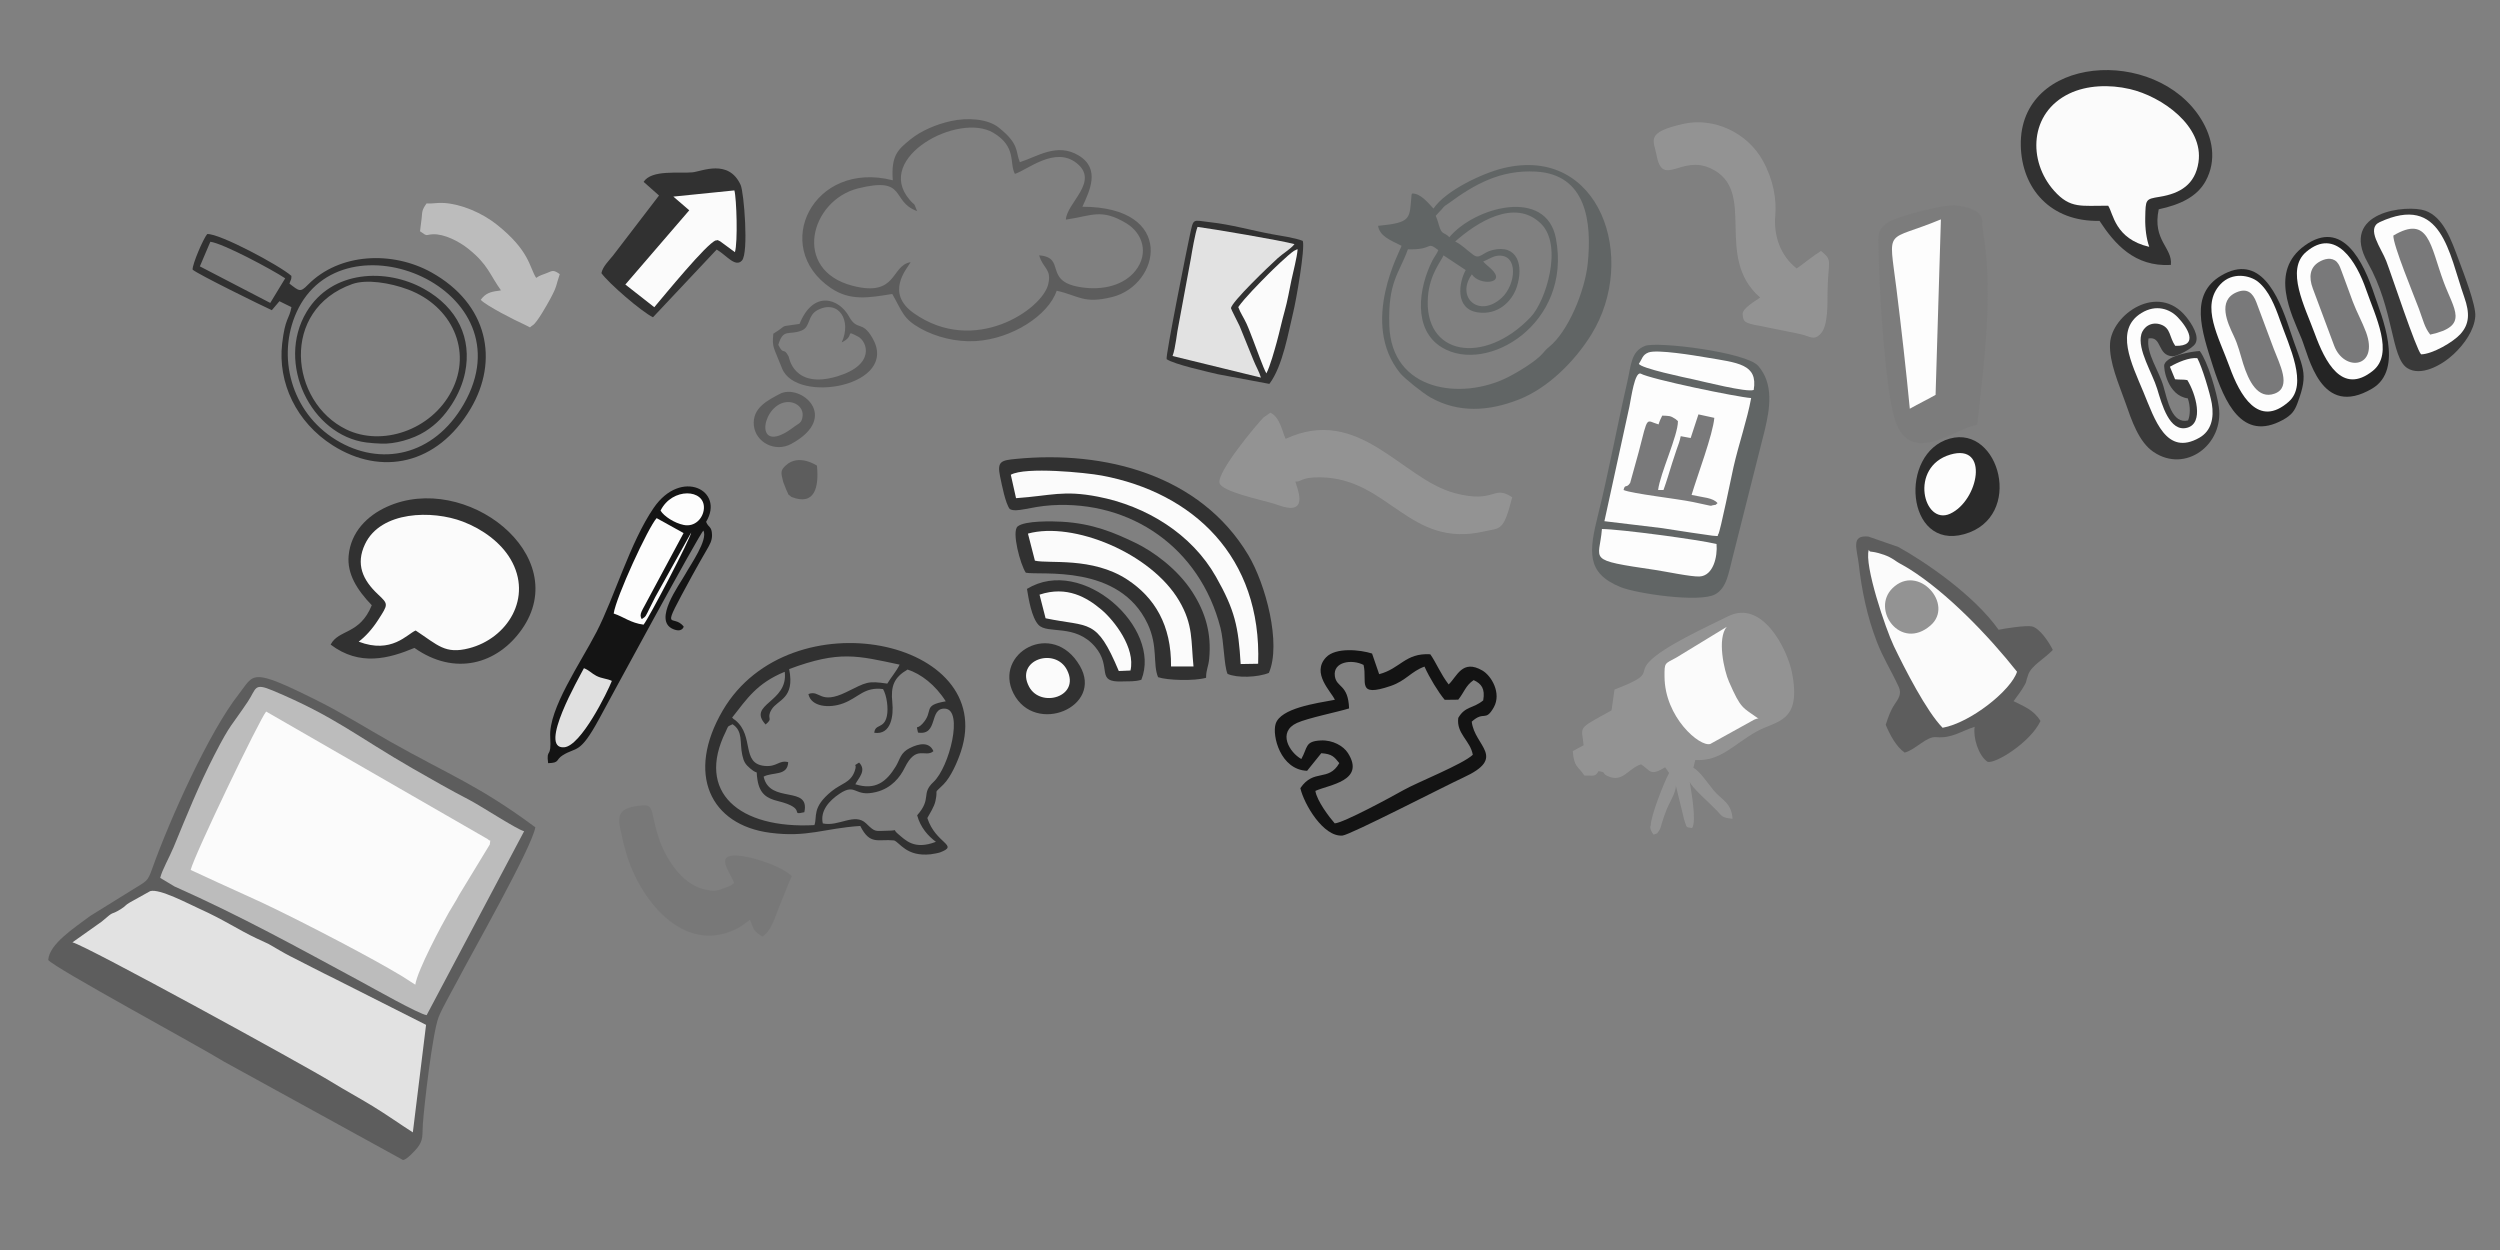 <?xml version="1.0" encoding="UTF-8"?>
<!DOCTYPE svg PUBLIC "-//W3C//DTD SVG 1.1//EN" "http://www.w3.org/Graphics/SVG/1.1/DTD/svg11.dtd">
<!-- Creator: CorelDRAW 2019 (64-Bit) -->
<svg xmlns="http://www.w3.org/2000/svg" xml:space="preserve" width="160mm" height="80mm" version="1.1" style="shape-rendering:geometricPrecision; text-rendering:geometricPrecision; image-rendering:optimizeQuality; fill-rule:evenodd; clip-rule:evenodd"
viewBox="0 0 8466.66 4233.32"
 xmlns:xlink="http://www.w3.org/1999/xlink">
 <rect x="0" y="0" width="8466.66" height="4233.32" fill="#808080" stroke="none"/>
 <defs>
  <style type="text/css">
   <![CDATA[
    .fil11 {fill:#131313}
    .fil17 {fill:#141414}
    .fil14 {fill:#242424}
    .fil10 {fill:#2A2A2A}
    .fil2 {fill:#313131}
    .fil13 {fill:#393939}
    .fil1 {fill:#5D5D5D}
    .fil12 {fill:#5D5D5D}
    .fil16 {fill:#616565}
    .fil7 {fill:#787878}
    .fil15 {fill:#79797A}
    .fil8 {fill:#7C7C7C}
    .fil6 {fill:#939393}
    .fil3 {fill:#BCBCBC}
    .fil18 {fill:#E0E0E0}
    .fil5 {fill:#E2E2E2}
    .fil4 {fill:#FBFBFB}
    .fil9 {fill:#FDFDFD}
    .fil0 {fill:#FEFEFE}
   ]]>
  </style>
 </defs>
 <g id="Capa_x0020_1">
  <path class="fil0" d="M4005.2 2142.19c-14.14,10.65 -19.98,20.56 -22.8,36.63 42.82,58.22 95.61,-7.99 22.8,-36.63z"/>
  <path class="fil1" d="M163.36 3251.08c18.66,25.86 506.86,289.72 595.24,344.28l606.43 333.27c12.06,-0.94 39.75,-30.52 48.34,-41.3 21.66,-27.19 16.09,-43.88 18.71,-80.36 4.9,-68.07 32.46,-306.56 53.14,-361.72 10.8,-28.82 48.99,-94.97 66.12,-127.94 46.22,-88.91 250.12,-446.84 261.69,-515.53 -190.58,-141.48 -291.45,-177.24 -488.57,-288.5 -86.21,-48.67 -161.99,-96.89 -252.69,-142.07 -227.44,-113.32 -209.75,-88.22 -263.44,-19.88 -100.18,127.5 -232.64,422.04 -292.82,590.39 -15.95,44.63 -16.58,40.25 -70.17,73.54l-140.18 86.94c-54.96,41.48 -137.96,94.33 -141.8,148.88z"/>
  <path class="fil2" d="M980.27 960.53c4.86,-15.74 6.6,-11.07 6.71,-26.09 -39.72,-35.42 -244.01,-144.56 -285.25,-141.8 -13.56,16.09 -50.82,103.04 -49.42,120.48 16.02,14.87 235.85,122.77 268.27,137.37l25.73 -30.35 40.73 20.02c-7.72,42.49 -21.33,34.84 -31.53,123.93 -15.04,131.46 47.58,265.89 171.68,344.49 164.08,103.91 353.52,66.07 466.51,-124.24 97.08,-163.51 58.93,-354.93 -132.49,-461.75 -130.87,-73.03 -311.16,-67.09 -418.59,42 -25.78,26.19 -28.67,21.92 -62.35,-4.06zm589.92 408.85c225.85,-391.37 -410.46,-655.7 -565.79,-312.16 -66.91,147.98 -20.61,337.83 133.55,432.56 149.75,92.02 330.78,55.43 432.24,-120.4zm-40.44 0.65c22.22,-34.24 37.94,-71.98 45.32,-108.3 23.24,-114.3 -23.67,-219.44 -140.36,-284.07 -125.72,-69.63 -310.58,-64.15 -396.29,78.37 -104.92,174.48 15.32,418.28 202.14,442.51 20.29,2.63 32.32,2.87 49.69,3.79 46.54,2.45 108.62,-15.28 149.48,-41.08 37.81,-23.89 64.75,-52.29 90.02,-91.22zm-0.52 -45.46c71.39,-137.24 0.42,-288.61 -146.89,-343.97 -62.5,-23.49 -141.8,-35.44 -189.12,-18.67 -245.64,87.05 -212.04,399.62 -20.02,492.62 119.49,57.88 286.52,3.66 356.03,-129.98zm-563.37 -382.01c-44.75,-29.8 -211.3,-118.77 -253.53,-123.77l-35.46 83.33 238.38 123.79 50.61 -83.35z"/>
  <path class="fil3" d="M542.56 2973.16l47.99 28.79c228.12,101.67 412.1,203.87 631.16,322.05 39.05,21.07 198.04,111 223.2,113.96l330.15 -622.85c-25.83,-6.6 -146.61,-86.01 -187.3,-107.01 -59.01,-30.45 -129.86,-70.82 -189.37,-105.01 -189.24,-108.71 -264.36,-176.5 -475.48,-264.78 -63.95,-26.73 -53.83,-6.67 -83.81,38.11 -56.83,84.87 -57.42,72.4 -112.41,179.3 -53.72,104.44 -93.72,204.32 -138.42,312.64 -13.97,33.87 -40.02,79.33 -45.71,104.8z"/>
  <path class="fil4" d="M645.71 2946.2c59.53,27.21 130.1,60.53 193.43,88.6 125.95,55.81 371.48,184.03 477.68,245.01 16.09,9.24 30.32,17.64 44.6,26.12l45.04 28.9c7.05,-48.34 89.97,-203.37 114.44,-245.98 13.23,-23.05 21.61,-34.42 33.99,-58.06l103.86 -170.77c1.85,-23.95 5.27,-5.96 -6.71,-17.95l-750.64 -432.23c-22.71,26.68 -243.4,485.78 -255.69,536.36z"/>
  <path class="fil2" d="M2913.49 2797.23c33.16,66.1 59.51,43.56 114.27,48.96 19.59,6.68 41.78,55.86 124,47 5.71,-0.62 26.74,-4.45 31.49,-6.24 67.27,-25.33 -13.86,-27.96 -42.71,-116.49 8.92,-16.57 23.19,-37.88 27.53,-57.66 10.43,-47.5 -10.06,-18.85 27.45,-56.5 24.8,-24.89 47.17,-76.1 58.73,-111 125.92,-380.06 -579.24,-527.57 -806.57,-139.06 -125.13,213.84 -43.08,387.74 160.73,414.15 126.87,16.44 181.92,-15.08 305.08,-23.16zm-320.68 -343.64c-64.05,-69.77 77.88,-73.95 64.84,-178.5 -94.11,38.58 -127.82,91.1 -178.12,155.1 7.83,8.58 5.64,4.54 11.98,9.89 63.62,53.58 17.88,145.76 97.65,153.79 42.75,4.31 48.07,-20.65 80.24,-12.82 -2.01,48.12 -52.64,32.62 -83.23,49.13 20.41,94.39 158.47,27.6 137.81,120.5 -53.16,12.2 13.97,-12.27 -89.84,-37.86 -36.7,-9.05 -61.1,-23.73 -68.81,-71.41 -6.98,-43.13 7.31,-11.87 -24.68,-38.95 -16.25,-13.75 -21.92,-22.88 -26.8,-45.36 -9.42,-43.36 3.32,-80.51 -32.95,-104.37 -20.56,10.15 -12.91,4.57 -23.14,25.2 -101.53,204.84 45.32,330.03 300.31,316.41 10.77,-28.94 -10.21,-59.16 58.5,-114.78 33.34,-26.99 63.65,-28.56 77.66,-67.09 11.8,-32.47 -10.89,-12.74 15.25,-29.96 26.52,27.06 -2.3,52.53 -12.71,73.47 67.79,21.42 105.39,-8.29 137.15,-60.76 14.67,-24.23 15.03,-45.88 47.76,-62.1 31.37,-15.56 65.57,-21.66 79.52,10.88 -27.67,23.73 -57.89,-23.98 -97.48,56.53 -15.28,31.08 -43.95,68.72 -96.7,81.8 -75.4,18.7 -66.53,-32.67 -124.07,5.96 -34.71,23.31 -65.94,57.46 -56.41,100.29 54.14,12.08 108.24,-37.84 147.08,0.33 32.24,31.69 29.75,24.83 74.12,24.33 40.04,-0.44 10.69,-8.07 33.38,10.76 25.56,21.22 54.68,55.51 128.55,26.89 -25.29,-18.55 -52.42,-47.87 -63.53,-89.75 51.08,-58.23 11.68,-72.11 55.16,-112.72 54.28,-50.69 101.88,-243.91 39.83,-248.47 -56.59,-4.16 -21.34,91.83 -92.1,81.08 -6.38,-31.11 -6.01,-7.61 14.33,-29.23 41.74,-44.38 -2.7,-62.79 79.62,-76.66 -34.82,-55.27 -84.07,-93.33 -129.56,-107.61 -45.95,27.09 -57.23,56.04 -51.38,111.75 4.56,43.52 -3.58,110.77 -61.13,102.37 2.72,-31.45 33.21,-12.2 42.68,-56.71 5.43,-25.54 -0.02,-68.98 -13,-91.34 -64.34,-8.06 -81.87,28.43 -134.61,48.28 -47.39,17.83 -109.27,12.02 -118.16,-31.41 40.19,-15.6 37.68,37.82 128.43,-6.59 69.46,-33.98 70.62,-38.61 138.76,-28.79 12.14,-20.36 31.39,-42.44 41.71,-64.24 -142.9,-30.31 -203.61,-48.67 -374.07,15.06 20.26,101.81 -39.44,102.54 -59.94,137.59 -18.9,32.3 8.44,26.97 -19.9,50.09z"/>
  <path class="fil5" d="M245.31 3191.39c43.46,9.26 790.15,418.89 877.17,472.6 46.55,28.74 91.69,52.88 139.35,81.94 47.92,29.22 94.53,62.46 136.31,89.05l44.78 -364.15 -306.97 -154.97c-53.83,-26.23 -101.36,-51.53 -153.36,-77.66 -25.84,-12.98 -47.54,-27.33 -73.69,-41.67l-39.47 -18.3c-62.11,-29.22 -111.74,-63.73 -194.75,-100.92 -34.51,-15.46 -135.58,-69.25 -166.2,-59.27l-68.69 38.25c-17.44,10.02 -13.6,12.18 -30.71,22.68 -40.35,24.78 -15.68,-0.13 -64.75,42.28l-99.02 70.14z"/>
  <path class="fil1" d="M6356.28 2173.43c22.14,57.11 44.2,88.89 73.89,152.3 11.51,24.58 -1.54,41.37 -13.28,59.02 -15.01,22.58 -21.28,41.9 -30.63,69.86 14.08,33.55 35.3,74.13 64.24,94.16 37.54,-9.97 73.32,-55.44 106.39,-52.34 53.17,4.98 82.92,-19.84 130.64,-34.98 -5.9,34.65 12.06,97.03 43.59,118.5 26.24,8.14 146.18,-66.49 179.32,-138.2 -24.68,-39.81 -58.13,-49.71 -91.13,-67.16 5.45,-8.08 19.3,-25.3 29.42,-41.37 18.92,-30.06 9.21,-19.1 20.67,-49.71 11.21,-29.94 55.62,-53.43 82.81,-82.39 -12.13,-25.26 -45.1,-75.32 -71.98,-79.89 -21.05,-3.58 -90.53,7.05 -111.67,11.59 -84.14,-118.94 -250.82,-231.25 -339.3,-280.29l-101.35 -35.27c-61.13,-6.5 -38.69,42.16 -33.09,92.19 9.9,88.34 28.35,178.55 61.46,263.98z"/>
  <path class="fil3" d="M1895.77 928.35c-22.28,-15.53 -24.32,-11.53 -44.27,-3.44 -13.53,5.49 -22.46,6.96 -35.73,16.2 -23.59,-36.89 -21.2,-91.19 -133.3,-180.57 -49.88,-39.77 -120.04,-69.36 -178.54,-73.13 -24.1,-1.55 -39.65,3.13 -59.28,1.5 -16.98,23.72 -14.26,28.71 -16.65,50.26 -1.69,15.21 -4.05,29.55 -5.5,44.11 27.35,19.6 17.89,11.28 43.43,10.11 37.98,-1.73 88.22,23.53 120.98,49.92 66.87,53.88 70.61,85.65 111.1,141.94 -3.86,-3.55 2.09,-1.88 -10.23,-0.39 -28.31,3.42 -44.29,9.34 -59.78,30.64 21.29,21.27 113.61,68.15 149.93,84.59 24.93,11.28 10.71,11.07 26.81,1.08 14.44,-8.97 49.31,-71.53 57.39,-86.38 25.97,-47.69 19.51,-45.4 33.64,-86.44z"/>
  <path class="fil6" d="M5121.38 1684.03c-66.5,-43.87 -55.22,22.87 -194.57,-13.98 -179.49,-47.47 -323.54,-299.43 -572.96,-183.81 -12.73,-28.75 -19.23,-72.95 -51.5,-88.63l-23.34 16.41c-22.18,22.16 -157.58,183.93 -148.91,221.51 6.82,29.58 141.81,57.16 186.48,70.93 12.69,3.92 15.5,5.9 29.7,9.71 87.17,23.34 44.5,-67.69 40.6,-85.31 21.38,1.93 17.51,-15.49 85.74,-14.34 232.08,3.91 299.43,242.42 555.02,182.97 53.51,-12.45 64.09,1.78 93.74,-115.46z"/>
  <path class="fil2" d="M1403.58 2194.22c-85.51,35.81 -185.37,63.58 -283.83,-11.18 27.1,-52.43 98.7,-32.82 139.34,-133.33 -51.13,-53.16 -84,-107.38 -78.34,-168.16 7.51,-80.55 63.45,-135.07 129.18,-165.03 266.55,-121.52 633.96,163.94 457.17,415.09 -83.33,118.39 -227.38,158.67 -363.52,62.61z"/>
  <path class="fil6" d="M6167.17 849.87c-23.71,14.2 -61.18,44.82 -82.33,59.4 -56.52,-44.15 -78.27,-112.84 -72.62,-178.3 4.82,-55.92 -6.22,-121.66 -41.85,-186.3 -53.58,-97.21 -167.92,-147.95 -269.17,-125.21 -130.67,29.35 -100.16,55.96 -91.28,104.75 20.76,114.11 83.11,-1.4 184.24,46.3 160.07,75.51 7.27,298.86 166.91,437.21 -14.88,10.93 -62.12,36.95 -59.28,57.48 3.1,22.36 0.33,28.45 60.07,38.82l134.67 27.28c35.09,7.95 47.06,24.3 70.92,-2.74 24.54,-27.82 21.34,-107.75 21.71,-135.42 1.57,-116.04 19.39,-108.78 -21.99,-143.27z"/>
  <path class="fil4" d="M6578.96 2464.72c94.1,-16.78 232.13,-126.67 252,-189.8 -96.54,-122.19 -237.09,-268.13 -365.78,-348.72 -14.84,-9.29 -20.1,-11.44 -33.55,-19.25 -12.96,-7.53 -18.64,-13.2 -33.29,-20.53 -10.61,-5.31 -23.9,-9.98 -36.33,-13.3 -30.87,-8.26 -28.49,-1.21 -32.97,-11.24 -16.59,51.05 57.14,268.71 84.64,326.01 36.01,75.01 110.64,221.45 165.28,276.83z"/>
  <path class="fil2" d="M2179.67 615.87l52.19 46.25 -155.54 203.06c-15.36,19.28 -34.85,37.27 -39.56,59.86 24.56,34.37 135.11,130.05 174.64,149.48l215.67 -229.3c31.8,17.62 62.97,62.16 85.67,37.09 23.4,-25.83 6.75,-231.1 -4.35,-255.59 -40.69,-89.77 -131.82,-46.21 -163.05,-43.09 -45.29,4.52 -138.24,-10.05 -165.67,32.24z"/>
  <g id="_2425355928864">
   <path class="fil2" d="M4412.18 816.09c-22.73,-10.37 -79.08,-18.31 -104.75,-23.04 -68.54,-12.62 -137.87,-32.66 -208.71,-40.43 -61.22,-6.72 -55.81,-16.59 -69.26,44.62 -8.54,38.85 -83.19,411.4 -78.39,419.11 24.13,17.31 139.11,42.84 173.94,51.17l173.88 32.6c45.96,-60.15 65.18,-179.19 80.94,-242.95 9.68,-39.17 40.4,-213.87 32.35,-241.08z"/>
   <path class="fil5" d="M4384.03 826.76c-43.47,-12.13 -278.94,-52.02 -328.34,-58.33 -7.7,18.1 -19.06,85.55 -22.79,107.84l-40.57 219.24c-6.93,30.39 -10.78,82.67 -21.3,110.17l299.31 73.14c-5.45,-19.01 -17.67,-39.72 -24.98,-58.28l-47.29 -116.53c-4,-8.98 -29.26,-57.36 -29.15,-60.12 0.76,-20.32 129.25,-143.11 158.36,-169.55 17.59,-15.97 43.63,-30.98 56.75,-47.58z"/>
   <path class="fil4" d="M4394.67 844.02c-0.85,0.14 -1.46,1.1 -2.48,0.71l-9.77 4.69c-19.63,12.99 -72.38,64.03 -88.4,80.24 -28.7,29.04 -77.8,78.25 -100.48,110.26 7,19.61 19.28,36.95 28.02,56.18 8.92,19.64 14.58,36.36 22.41,55.88 9.27,23.13 34.7,95.99 44.83,112.48 12.36,-23.07 27.92,-79.65 35.14,-105.84 9.9,-35.93 17.02,-70.6 27.05,-106.2 9.18,-32.59 15.95,-71.82 22.54,-103.33 6.38,-30.52 18.47,-74.38 21.14,-105.07z"/>
  </g>
  <path class="fil7" d="M2681.67 2966.94c-34.74,-32.66 -120.65,-61.17 -168.81,-67.77 -102.52,-14.06 -38.28,54.45 -26.97,91.5 -13.35,11.02 -3.77,4.71 -21,12.36 -3.88,1.72 -10.91,4.11 -13.67,5.16 -26.79,10.22 -32.39,11.4 -66.27,3.62 -77.08,-17.7 -132.4,-107.53 -154.15,-174.51 -33.48,-103.1 -8.9,-117.55 -77.87,-106.99 -76.58,11.72 -56.47,53.83 -43.39,116.61 0.29,1.38 0.66,3.35 0.97,4.73l8.91 32.91c43.93,157.45 191.89,349.78 372.76,262.28 17.47,-8.45 29.26,-19.09 47.75,-31.81 13.7,31.49 8.24,35.21 41.74,56.71 31.03,-17.84 43.41,-68.01 57.75,-102.17 14.51,-34.56 27.23,-69.98 42.25,-102.63z"/>
  <path class="fil4" d="M1407.75 2135.29c-28.45,11.56 -81.24,80.65 -193.01,37.81 23.32,-17.48 46.51,-43.41 66.03,-73.82 34.29,-53.38 35.28,-52.67 -1.16,-86.91 -51.17,-48.08 -75.63,-101.68 -43.37,-169.67 53.38,-112.52 227.69,-115.88 331.66,-76.1 66.63,25.5 127.97,70.55 161.19,127.03 76.43,129.95 -10.51,268.45 -140.71,301.83 -80.91,20.74 -104.71,-10.11 -180.63,-60.17z"/>
  <path class="fil6" d="M5467.71 2335.33l-9.97 70.54c-121.52,66.85 -100.18,51.86 -94.62,118.26 -14.23,7.58 -25.13,12.91 -36.57,19.7 3.94,56.2 18.64,50.6 39.13,82.72 29.68,-0.81 36.55,5.7 48.09,-15.1 29.34,5.02 9.78,7.23 30.01,16.54 52.4,24.09 68.02,-24.22 113.86,-39.55 31.95,20.34 29.41,42.16 81.67,10.04l13.47 19.28c-16.84,30.17 -62.57,146.48 -62.15,177.9 0,0.06 -7.38,9.03 9.53,30.99 16.74,-6.62 9.04,-0.53 18.73,-13.82 4.57,-6.25 6.47,-15.66 9.47,-25.69 4.34,-14.53 10.23,-30.95 16.01,-45.65 8.86,-22.58 33.92,-61.49 30.93,-82.21l28.17 115.85c10.43,30.56 4.7,25.3 26.89,29.25 16.19,-20.9 -2.99,-127.83 -8.14,-157.65 4.92,18.74 68.16,73.21 92.09,98.35 19.05,20.02 15.96,23.96 53.25,27.88 -3.98,-55.12 -35.22,-61.94 -64.42,-96.71 -16.33,-19.45 -48.41,-67.56 -68.3,-75.66l6.4 -26.48c86.43,4.61 129.56,-53.11 208.19,-96.93 66.98,-37.31 153.17,-29.3 119.23,-199.99 -15.29,-76.94 -99.11,-247.66 -215.4,-190.35 -74.49,36.7 -220.38,103.24 -268.1,154.36 -39.17,41.95 19.77,41.52 -117.45,94.13z"/>
  <path class="fil4" d="M5957.03 2434.84c-56.78,-40.29 -60.5,-32.75 -101.36,-125.59 -17.42,-39.6 -40.66,-147.46 -7.79,-186.38l-171.1 104.36c-39.84,21.51 -39.76,15.99 -39.6,63.74 0.46,138.26 119.61,239.6 155.05,228.53l148.81 -82.35c13.67,-5.37 12.52,-4.01 15.99,-2.31z"/>
  <path class="fil4" d="M2487.12 644.86l-206.76 20.94 53.91 46.41 -216.44 251.38 98.02 76.83c34.12,-40.18 176.93,-215.28 208.03,-226.18 14.55,-0.57 -2.62,-4.69 15.18,3.09l49.85 36.64c10.21,-33.44 5.66,-182.55 -1.79,-209.11z"/>
  <path class="fil6" d="M6409.45 1991.82c-74.46,72.84 27.71,213.89 128.49,126.45 81.89,-71.06 -42.01,-211.04 -128.49,-126.45z"/>
  <path class="fil2" d="M3419.77 1723.95c23.33,12.97 67.33,-8.16 141.42,-12.78 267.51,-16.69 502.07,142.33 572.05,414.88 12.18,47.43 11.72,127.2 23.97,156.09 32.02,14.61 101.66,12.25 140.04,-3.24 42.86,-98.84 -10.72,-300.29 -69.61,-398.91 -162.63,-272.3 -486.14,-355.26 -787.35,-325.8 -48.72,4.76 -64.2,7.8 -53.52,58.6 6.24,29.69 18.13,92.31 33,111.16z"/>
  <path class="fil2" d="M3474.07 1939.62c50.13,9.68 316.56,-31 412.61,173.19 35.85,76.24 16.79,135.8 35.3,180.56 31.43,10.81 122.26,13.56 162.61,2.06 0.11,-29 7.88,-35.88 10.62,-65.34 7.89,-84.76 -12.28,-155.29 -56.91,-224.82 -50.89,-79.26 -134.15,-138.65 -193.5,-167.13 -73.05,-35.05 -144.91,-65.42 -248.74,-71.26 -30.74,-1.73 -124.76,-4.2 -149.54,15.86 -21.21,17.17 9.16,129.75 27.55,156.88z"/>
  <path class="fil4" d="M3423.27 1607.87l17.72 79.27c119.06,-8.37 159.33,-27.85 276.71,-5.2 165.02,31.83 318.37,126.6 400.45,271.5 63.63,112.35 76.15,168.56 83.52,295.45l59.27 -1.01c12.77,-362.69 -220.69,-579.69 -529.91,-637.39 -52.43,-9.78 -258.44,-30.5 -307.76,-2.62z"/>
  <path class="fil2" d="M3478.03 1994.39c5.33,33.77 15.92,97.17 38.88,121.69 30.83,32.93 123.57,-5.27 191.55,74.07 60.63,70.76 -1.6,121.76 93.45,117.63 24.28,-1.05 40.4,1.4 63.48,-5.67 70.38,-175.09 -199.56,-422.42 -387.36,-307.72z"/>
  <path class="fil4" d="M3481.32 1807.11l23.54 91.61c46.48,11.33 193.89,-13.61 312.48,63.88 92.88,60.68 150.04,154.43 148.57,294.56l76.09 -0.1c-8.93,-86.72 -0.24,-140.29 -48.73,-222.6 -95.24,-161.63 -358.95,-269.34 -511.95,-227.35z"/>
  <path class="fil2" d="M3657.23 2255.18c-92.11,-158.88 -293.86,-42.57 -224.91,93.07 72.86,143.35 305.61,46.12 224.91,-93.07z"/>
  <path class="fil4" d="M3520.56 2013.87l20.48 80.04c150.05,31.28 171.86,-2.37 247.92,178.61l39.56 -1.74c17.66,-75.9 -54.71,-169.23 -98.12,-205.85 -49.4,-41.68 -116.83,-81.97 -209.84,-51.06z"/>
  <path class="fil4" d="M3613.71 2269.17c-39.91,-78.68 -177.13,-34.74 -128.6,56.43 39.13,73.51 174.73,34.51 128.6,-56.43z"/>
  <path class="fil7" d="M745.66 846.04c0,0 0,0 0,0z"/>
  <path class="fil2" d="M5369.9 1115.67c0,0 0,0 0,0z"/>
  <path class="fil8" d="M6696.32 1438.85c23.79,-220.23 56.34,-449.72 17.4,-669.18 -2.72,-15.3 18.35,-58.62 -84.64,-73.4 -46.88,-6.73 -202.68,37.95 -228.65,53.27 -47.51,28.01 -38.64,46.91 -37.85,113.44 1.42,120.95 22.61,461.98 55.63,561.02 53.51,160.47 213.45,20.09 278.11,14.85z"/>
  <path class="fil9" d="M6467.84 1384.2c29.31,-16.51 65.2,-34.1 87.32,-46.9l17.99 -594.4c-189.71,79.32 -177.23,20.88 -150.59,234.55 16.78,134.62 33.01,278.23 45.28,406.75z"/>
  <path class="fil10" d="M6603.35 1485.34c-173.83,48.16 -149.01,379.03 48.81,323.72 204.32,-57.12 120.09,-370.5 -48.81,-323.72z"/>
  <path class="fil9" d="M6605.11 1539.55c-140.82,41.57 -91.03,241.59 -0.68,200.28 96.71,-44.22 133.85,-239.59 0.68,-200.28z"/>
  <path class="fil11" d="M4520.73 2369.91c-66.91,12.3 -183.5,28.88 -200.44,81.16 -12.91,39.82 15.84,155.83 106.37,159.4l48.07 -59.64c36.98,2.61 43.78,12.51 61.02,33.6 -37.35,64.75 -85.98,17.29 -131.94,84.73 12.25,53.9 77.89,166.23 142.85,160.6 26.03,-2.26 352.56,-170.55 408.23,-196.01 151.12,-69.11 38.64,-106.03 29.4,-189.76 42.52,-38.69 45.73,2.95 75,-49.11 26,-47.41 -8.02,-106.04 -38.96,-124.05 -68.65,-39.94 -86.24,21.33 -114.27,47.09 -26.75,-34.44 -43.46,-76.27 -62.3,-102.19 -85.38,-4.74 -100.87,48.71 -173.06,67.46l-24 -69.89c-39.41,-12.79 -122.94,-21.71 -155.74,12.8 -50.95,53.61 17.54,116.25 29.77,143.81zm48.15 29.29c-41.66,12.8 -140.04,32.5 -176.35,49.07 -67.35,30.76 -25.59,100.05 14.59,122.25 22.32,-39.74 11.69,-60.26 66.18,-62.86 40.4,-1.93 76.39,18.74 91.61,42.57 60.68,95.07 -64.98,107.3 -110.19,128.34 5.17,33.84 47.42,89.38 65.48,109.89 29.29,-1.26 193.83,-90.55 232.93,-112.65 47.01,-26.58 200.36,-87.17 234.73,-119.61 -8.09,-47.59 -56.34,-71.56 -49.23,-124.95 23.6,-40.61 50.03,-30.76 84.49,-59.32 6.95,-39.86 -6.13,-56.37 -32.34,-68.63 -27,17.89 -32.27,41.74 -52.2,66.25l-45.82 0.54c-21.25,-25.17 -52.1,-75.69 -68.51,-112.58 -45.39,16.4 -62.69,47.9 -114.25,65.5 -118.56,40.5 -78.41,-14.15 -92.09,-71.11 -39.34,-20.48 -104.5,-11.1 -97.18,38.26 5.89,39.7 45.23,26.33 48.15,109.04z"/>
  <path class="fil12" d="M3023.55 610.59c-269.76,-69.27 -414.4,225.68 -210.14,364.64 65.71,44.71 127.63,33.42 208.4,20.35 34.53,60.52 36.19,83.78 96.08,117.06 52.19,29.01 120.74,46.41 186.3,42.5 122.72,-7.34 246.24,-87.05 274.45,-170.49 74.21,16.09 90.2,45.76 188.13,21.2 162.44,-40.73 217.66,-305.12 -101.03,-305.71 23.89,-53.04 62.38,-128.12 -12.6,-173.54 -73.5,-44.52 -140.93,4.39 -199.24,22.58 -15.7,-36.64 0.2,-60.44 -72.12,-117.63 -37.53,-29.68 -105.67,-33.61 -160.32,-21.75 -51.92,11.26 -102.93,33.63 -138.15,62.29 -43.62,35.47 -65.55,54.84 -59.76,138.5zm82.28 104.2c-90.41,-32.33 -32.05,-118.53 -199.41,-76.88 -162.44,40.42 -224.24,275.95 -19.97,329.65 153.71,40.41 129.61,-68.97 197.64,-79.66 -12.51,22.25 -87.2,103.57 10.5,172.61 205.46,145.18 434.32,-12.82 455.06,-96.61 13.3,-53.73 -17.45,-53.36 -30.31,-99.16 92.56,7.58 13.78,86.37 137.15,107.37 81.26,13.83 151.53,-8.34 188.45,-54.66 48.07,-60.3 23.29,-128.7 -29.66,-160.72 -86.38,-52.25 -117.05,-25.59 -205.5,-12.97 2.49,-56.67 115.87,-129.61 35.29,-192.17 -72.7,-56.43 -164.68,23.12 -207.84,37.34 -19.83,-35.05 7.18,-91.6 -73.27,-139.35 -118.16,-70.12 -403.45,83.72 -284.55,225.5 22.39,26.7 12.19,3.91 26.42,39.71zm-398.03 382.19c-76.71,12.07 -33.2,-1.26 -88.89,33.23 -4.21,48.02 -0.31,40.99 29.47,117.04 48.51,123.85 401.62,59.54 305.62,-103.8 -35.1,-59.72 -50.57,-20.81 -78.73,-71.66 -34.25,-61.85 -121.12,-90.21 -167.47,25.19zm-71.97 71c18.75,37.67 17.65,5.59 35.16,39.67 1.14,2.23 16.37,111.49 164.74,66.82 130.15,-39.18 101.79,-118.5 69.6,-134.93 -46.69,-23.82 -6.97,-3.01 -54.82,20.14 34.57,-74.62 -10.38,-146.34 -81.24,-109.81 -35.36,18.22 -23.77,56.84 -54.18,69.39 -43.03,17.76 -62.31,-9.05 -79.26,48.72zm3.94 166.55c-36.21,19.87 -93.52,45.41 -86.62,107.27 6.26,56.12 71.78,91.43 126.78,61.41 168.39,-91.91 29.45,-206.89 -40.16,-168.68zm40.56 348.46c79.85,31.43 93.54,-34.21 86.38,-106.2 -1.91,-0.68 -61.31,-41.15 -105.2,-0.89 -19.05,17.47 -17.13,24.39 -9.1,56.15 0.55,2.18 9.59,24.78 10.14,25.86 13.15,26.06 -0.2,9.34 17.78,25.08zm-28.18 -318.91c-76.83,22.55 -95.96,183.38 37.5,81.13 15.42,-11.81 26.11,-11.61 28.53,-36.9 3.04,-31.7 -31.1,-54.49 -66.03,-44.23z"/>
  <path class="fil13" d="M8327.38 881.76c-24.91,-66.76 -51.56,-146.37 -114.06,-168.38 -60.01,-21.12 -293.03,1.72 -194.5,176.33 89.51,158.61 78,320.41 133.47,356.68 45.01,29.44 115.81,-7.94 157.57,-47.09 37,-34.68 69.55,-81.54 73.1,-127.78 2.9,-37.82 -39.75,-147.34 -55.58,-189.76z"/>
  <path class="fil14" d="M7805.47 831.62c-120.74,86.69 -45.9,230.4 -11.08,314.58 25.47,61.58 65.14,272.42 239.2,169.88 110.44,-65.06 30.24,-249.93 8.4,-315.9 -37.97,-114.73 -108.51,-260.47 -236.52,-168.56z"/>
  <path class="fil14" d="M7522.23 933.43c-107.26,63.57 -67.11,184.66 -27.78,306.77 39.22,121.75 98.77,257.31 236.46,182.08 31.37,-17.14 40.59,-32.16 49.83,-56.86 39.96,-106.87 17.81,-115.26 -27.05,-251.7 -38.28,-116.4 -100.66,-257.8 -231.46,-180.29z"/>
  <path class="fil13" d="M7449.74 1188.73c-25.64,1.39 -108.08,14.52 -119.73,45.08 -4.24,11.13 10.59,106.59 79.34,115.26 9.49,27.09 8.25,58.74 0.74,74.85 -53.76,12.81 -69.08,-65.11 -83.15,-115.2 -14.82,-52.73 -59.32,-112.08 -50.71,-162.45 46.9,-8.62 28.81,58.53 82.09,60.31 14.87,-0.06 65.28,-25.22 76.09,-42.3 15.81,-25 -11.39,-67.52 -30.75,-91.47 -94.82,-117.36 -251.87,-8.49 -257.65,90.26 -3.7,63.26 30.25,138.25 51.8,199.79 21.45,61.23 45.35,133.83 95.53,167.76 108.48,73.38 239.08,-25.25 221.04,-152.9 -7.05,-49.87 -37.75,-153.62 -64.64,-188.99z"/>
  <path class="fil9" d="M8199.4 1200.05c38.54,-0.63 109.26,-41.79 133.48,-68.94 30.03,-33.67 32.09,-69.84 12.75,-124.88 -52.62,-149.76 -75.44,-351.46 -286.67,-253.85 -46.9,21.67 5.79,88.26 22.52,131.78 18.2,47.34 101.1,299.16 117.92,315.89z"/>
  <path class="fil9" d="M7519.75 962.81c-68.36,73.59 -5.73,177.78 31.29,280.15 34.36,95.01 97.23,208.18 200.06,117.55 66.08,-58.24 2.02,-186.54 -29.6,-276.49 -16.76,-47.67 -37.44,-99.88 -74.03,-129.58 -26.8,-21.76 -87.29,-35.16 -127.72,8.37z"/>
  <path class="fil9" d="M7810.16 853.18c-70.83,60.16 -4.25,185.6 28.99,276.32 35.15,95.95 92.4,209.83 196.8,126.39 73.31,-58.59 8.16,-185.83 -22.61,-274.81 -32.13,-92.95 -102.29,-213.58 -203.18,-127.9z"/>
  <path class="fil9" d="M7441.63 1213.02c-27.09,-3.07 -65.19,13.27 -92.83,28.99l17.43 42.46c18.39,1.99 29.57,0.18 41.56,2.82 28.57,46.15 57.17,145.95 -0.67,161.37 -59.86,15.97 -85.54,-79.04 -101.48,-131.77 -16.09,-53.16 -67.52,-132.9 -53.84,-184.07 7.08,-26.46 34.56,-44.31 65.4,-33.96 35.12,11.79 28.92,42.79 49.59,72.38 82.45,2.44 41.29,-62.48 8.55,-96.7 -26.98,-28.19 -73.31,-45.01 -123.09,-14.44 -91.77,56.36 -33.78,170.28 6.89,267.97 38.29,91.96 76.66,218.59 189.46,154.37 40.33,-22.96 50.05,-67.01 42.15,-115.14 -5.46,-33.3 -33.32,-125.38 -49.12,-154.28z"/>
  <path class="fil15" d="M8105.45 797.79c-1,32.32 69.83,203.07 86.49,247.72 14.19,38.04 19.26,63.91 38.46,87.71 133.08,-29.32 80.49,-83.42 45.36,-178.57 -45.52,-123.23 -49.61,-228.39 -170.31,-156.86z"/>
  <path class="fil15" d="M7700.37 1181.28l-58.55 -156.89c-12.61,-33.79 -32.15,-49.09 -66.61,-34.81 -67.32,27.9 -30.37,105.7 -10.68,147.08 16.14,33.9 21.39,60.27 32.37,95.15 18.26,57.99 49.51,122.28 106.73,101.18 59.36,-21.89 15.45,-101.58 -3.26,-151.71z"/>
  <path class="fil15" d="M7832.72 976.99l72.21 193.49c33.91,90.89 153.21,75.44 107.82,-46.19 -12.73,-34.11 -30.91,-66.52 -44.58,-102.52 -13.21,-34.8 -25.28,-70.31 -38.63,-105.02 -3.07,-7.98 -5.87,-16.11 -10.19,-22.7 -1.02,-1.56 -4.06,-5.74 -5.29,-6.99 -17.28,-17.44 -42.83,-10.76 -61.46,0.84 -29.59,18.44 -34.34,50.34 -19.88,89.09z"/>
  <path class="fil16" d="M5571.04 1171.52c-47.54,18.57 -46.6,63.96 -60.16,122.78 -32.98,143.07 -62.99,305.44 -98.16,446.62 -31.6,126.81 -41.85,200.09 76.55,247.75 53.5,21.53 265.45,53 318.99,24.37 39.88,-21.33 45.92,-73.29 58.67,-121.7l109.75 -434.7c17.37,-72.49 31.26,-156.75 -22.49,-217.76 -40.87,-46.37 -341.93,-83.46 -383.15,-67.36z"/>
  <path class="fil9" d="M5433.59 1765.11l195.31 23.5c32.92,4.62 66.08,10.73 98.28,15.18l71.91 10.35c29.72,2.52 13.89,1.31 20.04,-4.59 6.41,-6.88 44.71,-196.95 51.71,-227.82 17.55,-77.47 46.32,-159.93 59.76,-233.65 -45.43,-2.83 -341.25,-63.91 -374.76,-83.03 -19.54,-4.86 -30.89,78.2 -37.49,111.41l-84.76 388.65z"/>
  <path class="fil17" d="M1856.27 2584.58c40.13,-1.01 24.96,-11.24 49.02,-26.48 48.04,-30.42 57.2,-0.75 124.01,-123.82 34.97,-64.4 340.47,-628.9 352.98,-637.36 16.06,31.5 -44.23,116.41 -62.26,149.18 -19.05,34.64 -109.65,155.14 -40.47,184.39 31.1,13.15 35.92,-8.29 35.93,-8.31 -37.97,-49.35 -84.85,35.91 28.08,-171.73 17.11,-31.47 32.69,-58.37 50.5,-89.33 9.04,-15.72 17.8,-29.86 17.29,-49.59 -0.78,-30.12 -11.72,-23.43 -20.02,-44.21 64.25,-106.25 -84.38,-182.84 -177.41,-47.43 -79.69,115.99 -133.48,303.91 -193.74,420.45 -54.87,106.13 -162.61,260.57 -156.73,355.3 4.86,78.18 -14.07,34.37 -7.18,88.94z"/>
  <path class="fil15" d="M5616.95 1437.33c-44.11,-12.49 -34.16,-35.27 -67.42,94.2l-28.68 103.7c-12.61,20.06 -17.69,2.22 -22.39,24.3 30.1,12.74 179.22,29.04 235.01,40.58l56.38 12.15c16.44,-0.11 -8.28,3.19 10.51,-1.03 16.67,-3.75 4.53,2.17 16.41,-7.26 -15.67,-18.65 -47.76,-18.91 -87.96,-27.78 19.2,-64.42 72.42,-205.02 77,-261.08l-53.79 -11.75 -26.3 80.07 -33.7 -6.23c-3.45,18.19 -8.24,28.82 -14.09,45.68 -3.51,10.13 -10.17,30.14 -15.02,45.66 -10,32.07 -17.74,58.79 -29.26,91.01l-18.22 0c6.81,-56.55 67.84,-185.54 67.15,-233.36l-7.92 -6.89c-18.28,-12.35 -22.74,-10.62 -45.25,-11.76 -4.22,7.69 -9.79,20.41 -12.46,29.79z"/>
  <path class="fil9" d="M5813.36 1842.34c-59.27,-14.53 -326.03,-50.27 -388.16,-50.79 -8.17,108.29 -57.72,103.58 181.1,138.73 33.61,4.95 121.9,23.71 149.79,22.07 46.21,-2.71 61.07,-66.98 57.27,-110.01z"/>
  <path class="fil9" d="M2078.36 2077.77c34.89,11.64 56.89,31.81 101.14,37.76 18.37,-21.89 160.9,-296.35 161.29,-311.96l-121.81 218.67c-7.44,14.53 -11.92,23.71 -19.03,37.84 -13.43,26.68 -11.73,27.81 -26.79,36.53 -10.1,-17.72 1.58,-27.34 23.7,-71.04l118.2 -220.23 -91.2 -50.59c-28.19,30.38 -137.72,267.6 -145.5,323.02z"/>
  <path class="fil9" d="M5550.26 1231.75c4.19,15.3 160.54,47.82 184.3,52.98 34.62,7.52 181.29,44.98 204.64,35.94 14.76,-88.2 -52.86,-91.84 -163.99,-110.68 -34.1,-5.78 -162.88,-27.42 -192.18,-16.37 -21.77,8.21 -21.52,23.38 -32.77,38.13z"/>
  <path class="fil18" d="M2072.18 2305.95c-16.83,-8.2 -33.46,-7.25 -52.76,-17.23 -16.18,-8.36 -23.96,-18.95 -41.83,-25.83 -14.21,27.85 -157.21,274.85 -67.02,267.92 57.15,-4.39 146.64,-186.61 161.61,-224.86z"/>
  <path class="fil9" d="M2237.09 1729.29c11.38,19.11 46.8,42.08 78.32,48.54 38.47,7.88 66.34,-23.35 68.45,-55.4 4.44,-67.4 -107.63,-72.4 -146.77,6.86z"/>
  <path class="fil16" d="M4854.66 706.3c-19.32,-20.47 -43.65,-51.48 -71.96,-50.97 -0.71,1.34 -1.96,1.64 -2.18,4.01 -7.5,81.94 1.77,94.24 -113.49,105.51 6.01,34.5 37.85,46.91 79.57,67.61 -2.76,14.1 -143.68,261.03 -4.3,431.83 13.73,16.82 76.61,67.4 102.52,81.92 94.99,53.22 196.39,46.89 298.26,7.16 99.44,-38.79 189.93,-129.66 245.92,-219.83 159.98,-257.61 29.7,-643.17 -297.82,-564.07 -69.84,16.87 -194.5,75.16 -236.52,136.83zm7.64 24.63c7.72,16.94 8.6,27.08 14.46,42.44 8.17,21.42 15.68,13.1 31.64,29.99 85.82,-102.41 328.04,-169.2 360.95,4.04 54.82,288.61 -232.58,461.32 -385.48,369.58 -100.97,-60.57 -79.3,-203.54 -32.79,-294.66 6.5,-12.73 17.27,-25.92 19.91,-35.35 -42.15,-32.14 -13.84,0.06 -102.8,-2.7 -30.78,84.55 -67.85,109.68 -63.05,258.05 7.22,223.06 243.24,253.8 399.07,176.42 34.21,-16.99 98.38,-55.64 120.56,-81.96 8.06,-9.57 12.03,-14.22 21.25,-21.66 65.34,-52.77 121.58,-189.75 131.14,-282.69 14.47,-140.68 -4.62,-301.89 -175.42,-311.25 -120.32,-6.6 -207.66,42.65 -296.49,107.92 -15.12,11.11 -9.57,4.42 -23.36,20.54 -7.73,9.03 -12.62,12.65 -19.59,21.29zm65.85 87.03c23.74,11.59 38.88,28.75 61.28,45.01 22.65,16.43 29.84,-7.51 65.14,-16.16 84.59,-20.73 106.52,51.79 82.04,125.67 -16.15,48.73 -63.84,95.37 -131.56,85.53 -79.19,-11.49 -64.13,-102.6 -41.15,-143.36l-75.17 -49.79c-7.82,19.46 -46.39,63.21 -52.62,138.34 -16.69,201.15 189.55,236.25 347.54,70.98 51.78,-54.16 110.11,-242.02 35.8,-315.97 -89.78,-89.35 -220.81,-2.81 -291.3,59.75zm94.88 67.68c4.55,5.95 17.54,16.35 25.73,23.81 57.19,52.08 -38.52,59.26 -64.12,19.66 -55.29,77.61 24.17,149.34 100.65,79.95 49.08,-44.53 58.29,-149.16 -12.18,-143.1 -18.52,1.6 -33.35,13.52 -50.08,19.68z"/>
  <path class="fil2" d="M7110.31 747.97c50.92,77.48 118.23,156.29 241.66,149.28 6.81,-58.62 -63.54,-82.36 -41.1,-188.42 72.11,-15.54 129.66,-42.14 158.92,-95.72 38.76,-71.01 22.82,-147.47 -14.96,-209.04 -153.21,-249.69 -617.41,-218.16 -611.07,88.9 2.99,144.75 99.97,258.63 266.55,255z"/>
  <path class="fil4" d="M7139.76 696.77c17.14,25.47 22.33,112.27 138.97,139.17 -9.57,-27.52 -14.32,-61.98 -13.53,-98.11 1.38,-63.42 0.16,-63.4 49.51,-71.44 69.3,-11.29 119.53,-42.08 130.76,-116.5 18.57,-123.15 -124.13,-223.3 -232.59,-248.38 -69.51,-16.08 -145.55,-12.98 -204.65,15.31 -135.99,65.09 -141.25,228.53 -51.9,328.95 55.53,62.4 92.5,50.11 183.43,51z"/>
 </g>
</svg>
